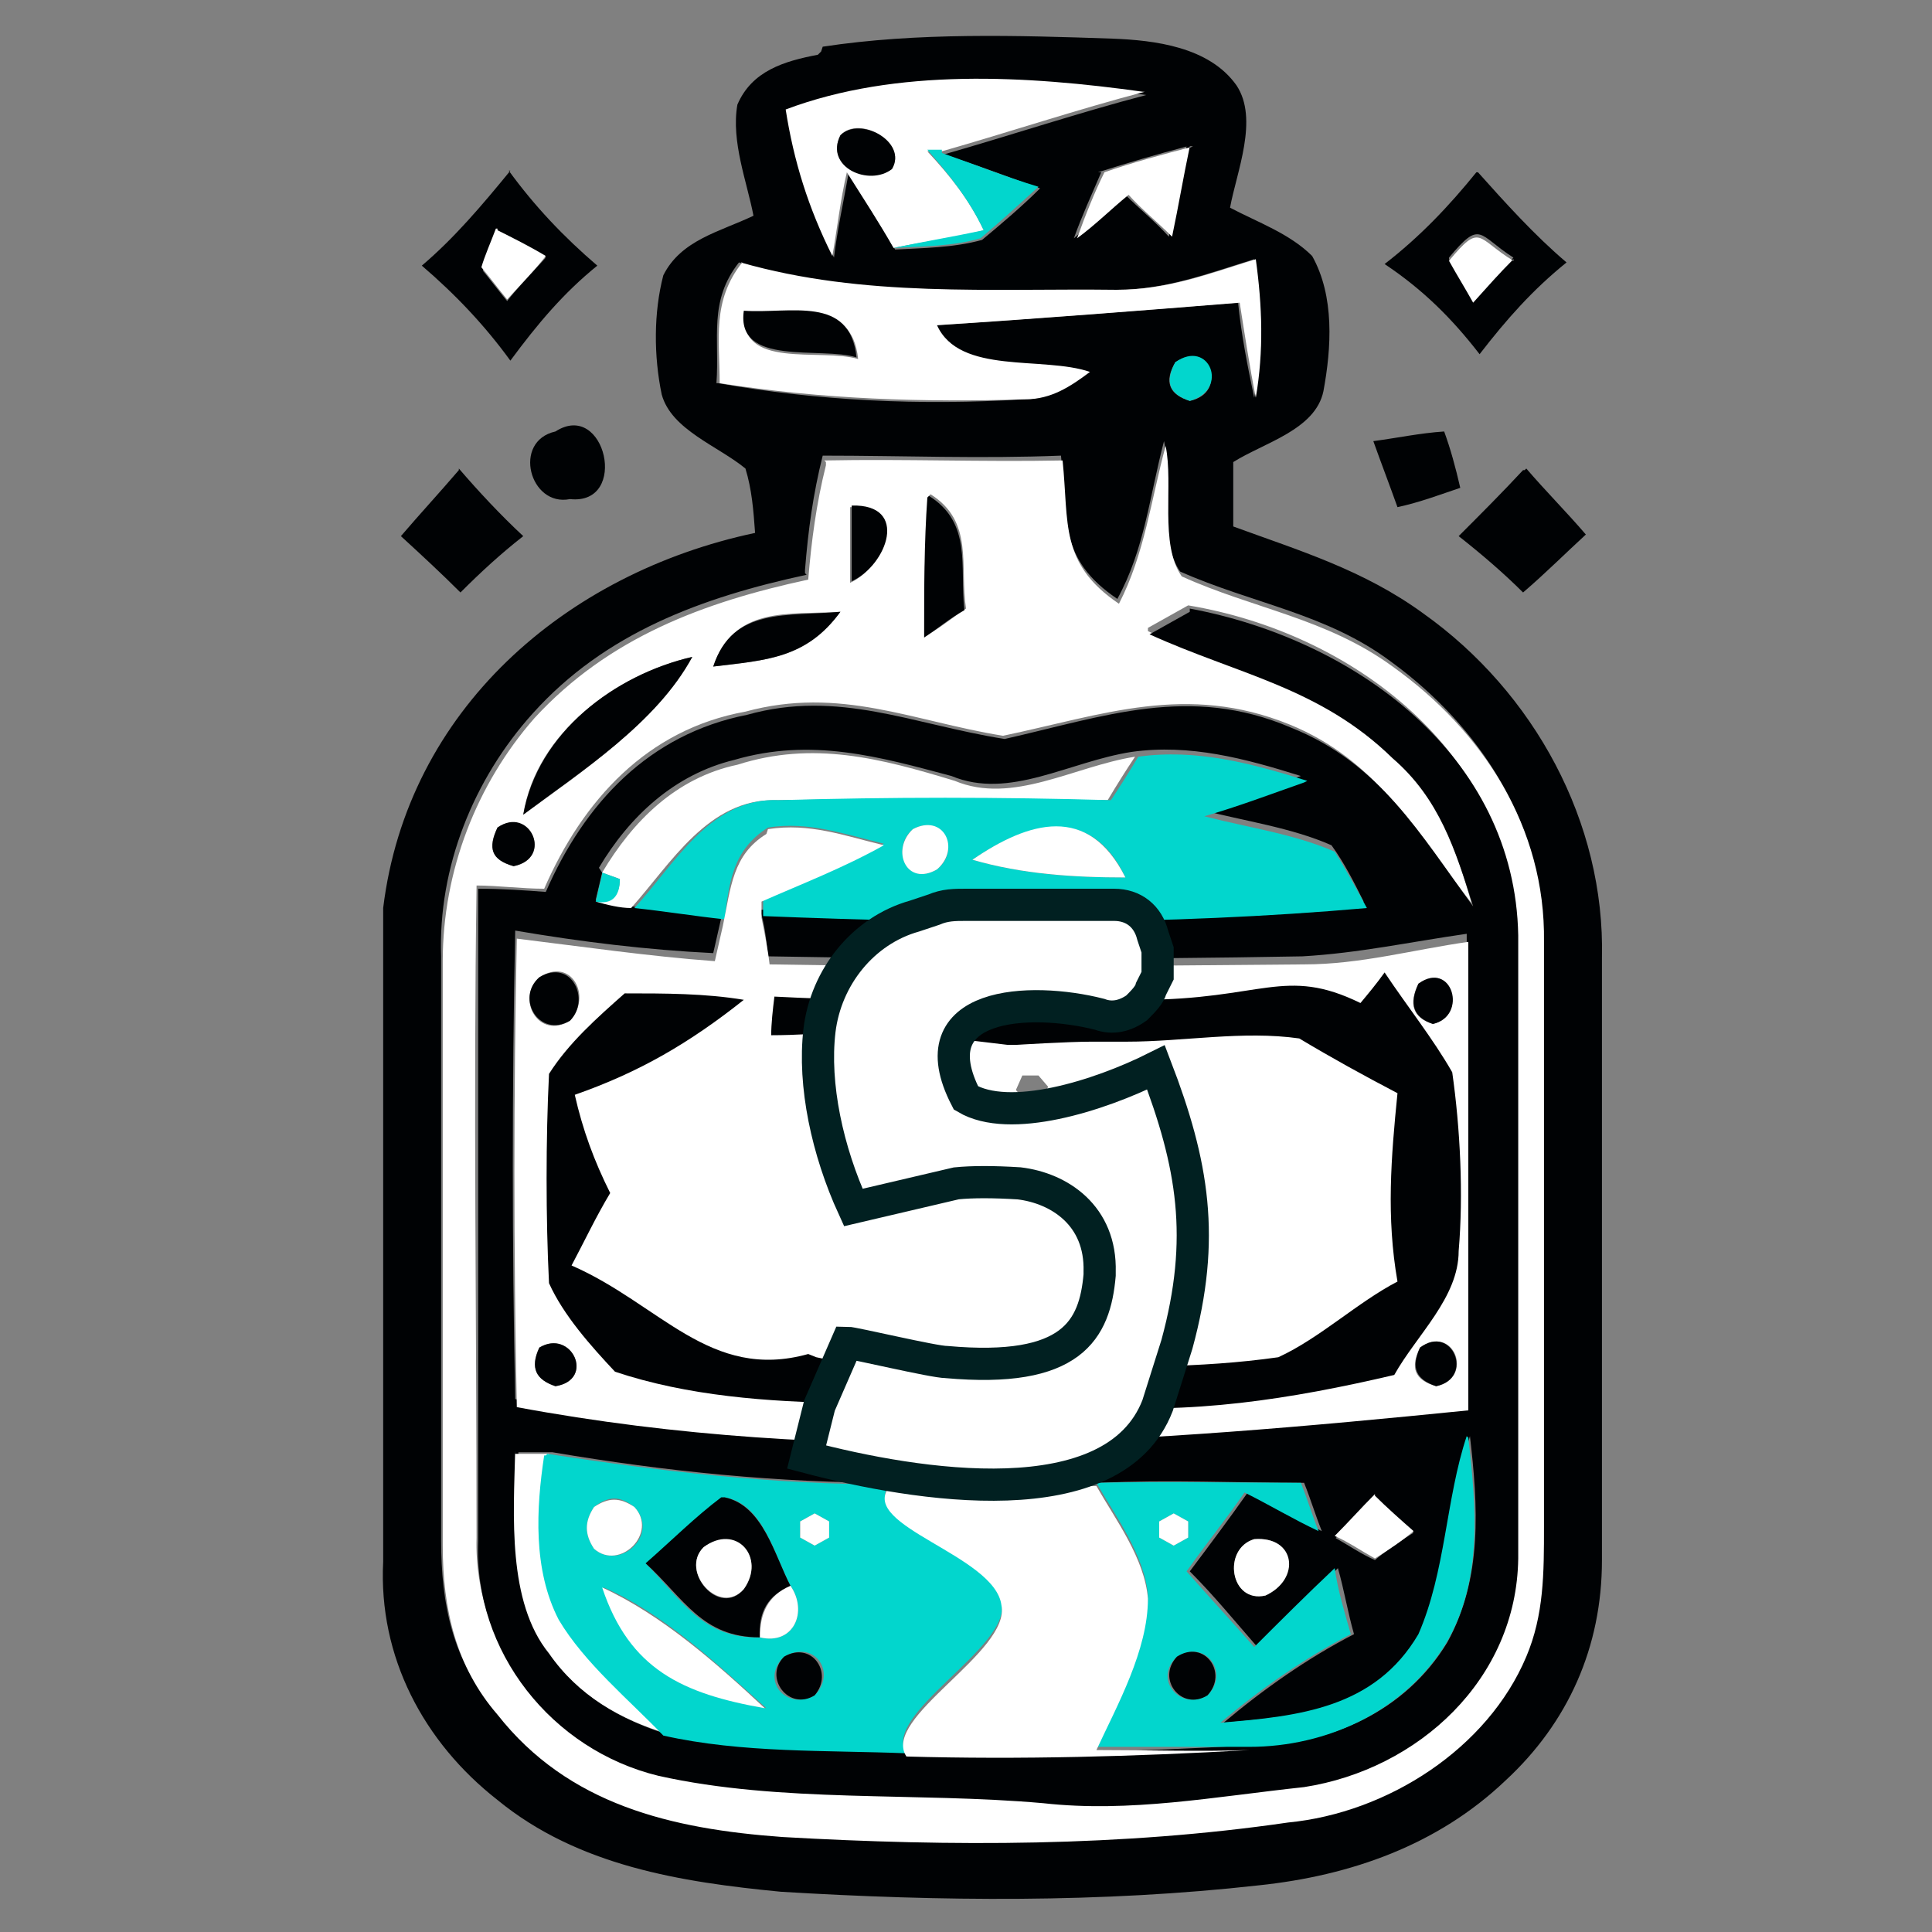 <?xml version="1.0" encoding="UTF-8"?>
<svg id="_Слой_1" data-name=" Слой 1" xmlns="http://www.w3.org/2000/svg" version="1.1" viewBox="0 0 120 120">
  <rect x="0" y="0" width="120" height="120" fill="#808080" stroke="none"/>
  <defs>
    <style>
      .cls-1 {
        fill: #012021;
      }

      .cls-1, .cls-2, .cls-3, .cls-4 {
        stroke-width: 0px;
      }

      .cls-5 {
        stroke: #012021;
        stroke-miterlimit: 10;
        stroke-width: 2px;
      }

      .cls-5, .cls-4 {
        fill: #fff;
      }

      .cls-2 {
        fill: #02d6cd;
      }

      .cls-3 {
        fill: #000204;
      }
    </style>
  </defs>
  <path id="p1" class="cls-3" d="M51.1,2.9c5.9-.9,12.1-.7,18-.5,2.6.1,6,.5,7.7,2.9,1.4,2.1,0,5.4-.4,7.6,1.7.9,3.7,1.6,5.1,3,1.4,2.5,1.2,5.7.7,8.4-.5,2.4-3.7,3.2-5.6,4.4v4c4.1,1.5,8.1,2.7,11.8,5.4,6.9,4.9,11.3,13,11.1,21.4v37.4c0,5.4-2.1,10.1-6,13.7-4.2,4-9.6,5.9-15.3,6.5-9.8,1.1-19.8,1-29.7.4-6.2-.6-12.6-1.6-17.6-5.7-4.6-3.6-7.4-8.9-7.1-14.8v-40.6c1.5-12.3,11.3-20.8,23.1-23.3-.1-1.4-.2-2.7-.6-4-1.7-1.4-4.6-2.4-5.2-4.6-.5-2.4-.5-5.1.1-7.4,1.1-2.2,3.5-2.7,5.6-3.7-.4-2.1-1.4-4.6-1-6.9.9-2.1,2.9-2.7,5-3.1l.2-.2ZM48.9,6.9c.5,3.2,1.5,6.1,2.9,9.1.2-1.7.6-3.5.9-5.2,1,1.5,1.9,3.1,2.9,4.7,1.7-.1,3.6-.1,5.4-.6,1.2-1,2.5-2.1,3.6-3.2-2-.7-4-1.5-6-2.1,4.2-1.2,8.4-2.6,12.6-3.7-7.2-1-15.3-1.4-22.2,1.1ZM68.4,10.7c-.6,1.4-1.2,2.7-1.7,4.1,1.1-.9,2.2-1.9,3.2-2.7.9.9,1.9,1.7,2.7,2.6.4-1.9.7-3.7,1.1-5.6-1.9.5-3.6,1-5.5,1.6h.1ZM44.6,23.8c6.2,1.1,12.6,1.4,19,1,1.6,0,2.7-.9,4-1.7-2.9-.9-8.1.4-9.5-2.9,6.2-.4,12.6-.9,18.8-1.4.2,2,.6,4,1,5.9.6-2.9.5-5.7,0-8.6-2.9.9-5.5,1.9-8.6,1.9-8,0-15.6.6-23.4-1.7-1.9,2.4-1.2,4.7-1.4,7.5h.1ZM73,22.5c-.7,1.2-.4,2,.9,2.4,2.4-.5,1.2-3.7-.9-2.4ZM50.1,35.7c-6.5,1.4-12.5,3.6-17,8.6-3.7,4.1-5.9,9.6-5.7,15.1v36.3c0,3.9.7,7.5,3.4,10.5,4.5,5.6,11,7.1,17.7,7.6,10.3.6,21.1.6,31.4-.9,6.1-.6,12.3-4.6,14.8-10.3,1.2-2.6,1.1-5.2,1.1-8.1v-36.3c.1-7-3.9-13.1-9.4-17.1-4-3-8.6-3.6-13.1-5.6-1.4-2-.5-5.6-1-8.1-.9,3.4-1.2,6.7-2.9,9.8-3.7-2.5-3.1-5-3.5-8.9-5,.2-9.8,0-14.8,0-.6,2.4-.9,4.6-1.1,7.1v.2Z"/>
  <path id="p2" class="cls-4" d="M71.1,5.7c-4.2,1.1-8.4,2.5-12.6,3.7h-.9c1.4,1.5,2.6,3,3.5,4.9-1.9.5-3.7.7-5.6,1.1-.9-1.6-1.9-3.1-2.9-4.7-.4,1.7-.6,3.5-.9,5.2-1.5-3-2.4-5.9-2.9-9.1,6.9-2.6,15-2.1,22.2-1.1ZM52.2,8.4c-1,1.9,1.7,3.1,3.2,2.1,1-1.6-2-3.4-3.2-2.1Z"/>
  <path id="p3" class="cls-3" d="M52.2,8.4c1.2-1.2,4.2.4,3.2,2.1-1.4,1.1-4.2-.1-3.2-2.1Z"/>
  <path id="p4" class="cls-2" d="M58.5,9.5c2,.7,4,1.5,6,2.1-1.2,1.1-2.4,2.2-3.6,3.2-1.7.5-3.6.5-5.4.6,1.9-.4,3.7-.7,5.6-1.1-.9-1.9-2.1-3.4-3.5-5h.9Z"/>
  <path id="p5" class="cls-4" d="M73.9,9.1c-.4,1.9-.7,3.7-1.1,5.6-.9-.9-1.9-1.7-2.7-2.6-1.1.9-2.1,1.9-3.2,2.7.5-1.4,1.1-2.9,1.7-4.1,1.7-.6,3.6-1.1,5.5-1.6h-.1Z"/>
  <path id="p6" class="cls-3" d="M31.6,10.6c1.6,2.2,3.4,4.1,5.5,5.9-2.1,1.7-3.7,3.6-5.4,5.9-1.6-2.2-3.4-4.1-5.5-5.9,2-1.7,3.7-3.7,5.5-5.9h-.1ZM29.9,16.7c.5.6,1.1,1.4,1.6,2,.7-.9,1.5-1.7,2.4-2.7-1-.5-2-1.1-3-1.6-.4.7-.6,1.5-.9,2.4h-.1Z"/>
  <path id="p7" class="cls-3" d="M91.8,10.7c1.7,1.9,3.5,3.9,5.5,5.6-2.1,1.7-3.7,3.5-5.4,5.7-1.7-2.2-3.5-4-5.9-5.6,2.2-1.7,4-3.6,5.7-5.7ZM90,16.1c.5.9,1,1.7,1.5,2.6.9-.9,1.6-1.7,2.5-2.7-2.2-1.4-2-2.4-4,0h0Z"/>
  <path id="p8" class="cls-4" d="M30.9,14.3c1,.5,2,1,3,1.6-.7.9-1.5,1.7-2.4,2.7-.5-.6-1.1-1.4-1.6-2,.2-.7.6-1.6.9-2.4h.1Z"/>
  <path id="p9" class="cls-4" d="M94,16.1c-.9.9-1.6,1.7-2.5,2.7-.5-.9-1-1.7-1.5-2.6,2-2.4,1.7-1.4,4,0h0Z"/>
  <path id="p10" class="cls-4" d="M46,16.3c7.7,2.2,15.5,1.6,23.4,1.7,3.1,0,5.7-1,8.6-1.9.4,2.9.5,5.7,0,8.6-.4-2-.7-4-1-5.9-6.2.5-12.6,1-18.8,1.4,1.4,3.1,6.6,1.9,9.5,2.9-1.2.9-2.4,1.7-4,1.7-6.4.2-12.6,0-19-1,0-2.7-.5-5.1,1.4-7.5h-.1ZM53.3,22.3c-.4-3.9-4.2-2.6-7-2.9-.5,3.6,4.7,2.2,7,2.9Z"/>
  <path id="p11" class="cls-3" d="M46.2,19.3c2.9.2,6.6-1,7,2.9-2.2-.7-7.5.6-7-2.9Z"/>
  <path id="p12" class="cls-2" d="M73,22.5c2.1-1.5,3.4,1.7.9,2.4-1.2-.4-1.6-1.1-.9-2.4Z"/>
  <path id="p13" class="cls-3" d="M34.5,26.8c3.1-2,4.6,4.6.9,4.2-2.5.5-3.6-3.6-.9-4.2Z"/>
  <path id="p14" class="cls-3" d="M89.7,26.8c.4,1.1.7,2.2,1,3.5-1.2.4-2.5.9-3.9,1.2-.5-1.4-1-2.7-1.5-4.1,1.5-.2,2.9-.5,4.4-.6Z"/>
  <path id="p15" class="cls-4" d="M51.2,28.6c5-.1,9.8.1,14.8,0,.4,3.9-.2,6.4,3.5,8.9,1.6-3.1,2-6.5,2.9-9.8.5,2.4-.4,6.1,1,8.1,4.4,2,9,2.6,13.1,5.6,5.6,4,9.5,10,9.4,17.1v36.3c0,2.9,0,5.5-1.1,8.1-2.4,5.7-8.6,9.7-14.8,10.3-10.3,1.5-20.9,1.5-31.4.9-6.9-.5-13.3-2-17.7-7.6-2.6-3-3.4-6.6-3.4-10.5v-36.3c0-5.6,2.1-11,5.7-15.1,4.6-5,10.5-7.2,17-8.6.2-2.4.5-4.7,1.1-7.1v-.2ZM52.8,36.2c2.2-1,3.7-4.9,0-4.7v4.7ZM57.7,30.8c-.2,2.9-.4,5.9-.2,8.7.9-.5,1.6-1.1,2.5-1.7-.4-2.7.5-5.4-2.2-7.1h0ZM44.3,41.4c3.4-.4,5.7-.5,7.9-3.4-3.2.2-6.6-.4-7.9,3.4ZM71.3,39.2c5.4,2.6,10.6,3.4,15.1,7.7,2.9,2.5,4,5.7,5,9.2-3.5-4.5-5.9-8.9-11.3-11.1-6.4-2.6-11.6-.6-17.8.7-5.6-.9-10.1-3.1-16-1.5-6.1,1.1-10.1,5.5-12.5,11-1.4,0-2.9-.2-4.2-.2-.2,13.5,0,26.9,0,40.5-.2,6.9,4.7,12.8,11.2,14.6,7.6,1.7,16.1,1.1,23.9,1.7,5.5.6,10.6-.4,16.2-1,7.1-1.1,13.2-6.7,13.3-14.2.1-12.8,0-25.8,0-38.7-.4-11.2-10.2-18.6-20.4-20.3l-2.5,1.4h0ZM32.5,50.6c3.7-2.7,8.2-5.7,10.5-9.8-4.7,1.1-9.7,4.7-10.5,9.8ZM30.9,51.4c-.6,1.2-.4,2,1,2.4,2.5-.5,1-3.7-1-2.4Z"/>
  <path id="p16" class="cls-3" d="M28.5,29.1c1.2,1.4,2.6,2.9,4,4.2-1.4,1.1-2.6,2.2-3.9,3.5-1.2-1.2-2.5-2.4-3.7-3.5,1.2-1.4,2.4-2.7,3.6-4.1h0Z"/>
  <path id="p17" class="cls-3" d="M94.8,29.1c1.2,1.4,2.5,2.7,3.7,4.1-1.2,1.1-2.5,2.4-3.9,3.6-1.2-1.2-2.6-2.4-4-3.5,1.4-1.4,2.7-2.7,4-4.1h.1Z"/>
  <path id="p18" class="cls-3" d="M52.9,31.4c3.6-.1,2.2,3.7,0,4.7v-4.7Z"/>
  <path id="p19" class="cls-3" d="M57.7,30.8c2.7,1.7,1.9,4.4,2.2,7.1-.9.5-1.6,1.1-2.5,1.7,0-3,0-5.9.2-8.7h0Z"/>
  <path id="p22" class="cls-3" d="M52.2,38c-2.1,2.9-4.6,3-7.9,3.4,1.2-3.7,4.6-3.1,7.9-3.4Z"/>
  <path id="p23" class="cls-3" d="M73.9,37.8c10.2,1.9,20.2,9.1,20.4,20.3v38.7c-.1,7.5-6.2,13.1-13.3,14.2-5.6.6-10.8,1.6-16.2,1-7.9-.7-16.3,0-23.9-1.7-6.6-1.6-11.5-7.7-11.2-14.6v-40.5c1.5,0,2.9.1,4.2.2,2.4-5.5,6.4-9.8,12.5-11,5.7-1.6,10.3.6,16,1.5,6.2-1.4,11.5-3.4,17.8-.7,5.5,2.2,8,6.6,11.3,11.1-1.1-3.5-2.1-6.7-5-9.2-4.5-4.4-9.6-5.2-15.1-7.7l2.5-1.4h0ZM37.4,54.2l-.4,1.7c.7.1,1.5.2,2.2.4,1.9.2,3.7.5,5.6.7l-.5,2.2c-4.1-.2-8.2-.7-12.3-1.4-.2,9.7-.2,19.5,0,29.1,19.9,3.7,39,2.2,59.1.2.1-9.7,0-19.5,0-29.1-3.5.5-6.7,1.2-10.2,1.4-11,.2-22.1.2-33.2,0-.1-1-.2-2-.5-2.9,12.5.6,25.1.6,37.5-.5-.6-1.2-1.2-2.4-2-3.5-2.5-1.1-5.4-1.5-8.1-2.2,2.1-.7,4.1-1.4,6.2-2.1-3.5-1.1-6.9-2-10.5-1.5-3.9.6-7.6,3-11.2,1.5-4.5-1.2-8.7-2.4-13.5-1-3.7.9-6.5,3.5-8.4,6.7h0ZM41.3,107.7c4.9,1.1,10.1.9,15.1,1.1,7.1.2,14.2,0,21.3-.4,4.9,0,9.6-2.1,12.2-6.4,2.2-4,1.9-8.5,1.4-12.8-1.2,4-1.2,8.5-3,12.3-2.7,4.7-7.5,5.1-12.3,5.5,2.5-2.1,5.2-4,8.1-5.5-.4-1.4-.6-2.7-1-4.1-1.6,1.6-3.2,3.2-5,4.9-1.4-1.6-2.7-3.2-4.2-4.7,1.2-1.6,2.4-3.2,3.6-4.9,1.5.7,3,1.6,4.6,2.4-.4-1-.7-2-1.1-3-4.2,0-8.5-.2-12.7,0h-12.8c-7.2,0-14.1-.7-21.2-1.9h-2.1c-.1,4-.5,9.2,2.1,12.6,1.7,2.6,4.4,4.1,7.4,5h-.2ZM82.9,95.5c.9.5,1.6,1,2.5,1.4.7-.6,1.6-1.2,2.4-1.7-.7-.7-1.6-1.5-2.4-2.2-.9.9-1.6,1.7-2.5,2.6ZM77.9,95.6c-2,.6-1.5,4,.7,3.5,2.1-1,1.9-3.7-.7-3.5Z"/>
  <path id="p24" class="cls-3" d="M43,40.8c-2.2,4.1-6.9,7.1-10.5,9.8.9-5.1,5.7-8.7,10.5-9.8Z"/>
  <path id="p27" class="cls-4" d="M59.3,48.5c3.6,1.5,7.4-.9,11.2-1.5-.6.9-1.1,1.7-1.7,2.7-6.9-.1-13.7-.1-20.6,0-4.2-.1-6.5,3.9-9,6.7-.7,0-1.5-.2-2.2-.4,1,.1,1.5-.4,1.5-1.4l-1.1-.4c1.9-3.2,4.6-5.9,8.4-6.7,4.7-1.5,8.9-.4,13.5,1h.1Z"/>
  <path id="p28" class="cls-2" d="M81,48.6c-2,.7-4.1,1.5-6.2,2.1,2.7.7,5.6,1.1,8.1,2.2.7,1.1,1.4,2.4,2,3.5-12.5,1.1-25.1,1-37.5.5v-1c2.5-1.1,5.1-2.1,7.5-3.5-2.5-.6-4.7-1.4-7.2-1-2.2,1.4-2.4,3.4-2.7,5.7-1.9-.2-3.7-.5-5.6-.7,2.5-2.7,4.7-6.9,9-6.7,6.9-.2,13.7-.2,20.6,0,.6-.9,1.1-1.7,1.7-2.7,3.6-.5,7,.4,10.5,1.5h0ZM56.7,51.5c-1.4,1.2-.4,3.6,1.5,2.5,1.5-1.2.4-3.5-1.5-2.5ZM60.4,53.4c3.1.9,6.2,1.1,9.5,1.1-2.1-4.5-6-3.5-9.5-1.1Z"/>
  <path id="p31" class="cls-3" d="M30.9,51.4c2-1.4,3.5,1.9,1,2.4-1.4-.4-1.6-1.1-1-2.4Z"/>
  <path id="p32" class="cls-4" d="M47.7,51.5c2.6-.4,4.7.4,7.2,1-2.5,1.4-5.1,2.4-7.6,3.5v1c.2,1,.4,2,.5,2.9,11,.2,22.1.1,33.2,0,3.5,0,6.7-.9,10.2-1.4v29.1c-19.9,2-39.2,3.5-59.1-.2-.2-9.7-.2-19.5,0-29.1,4.1.5,8.2,1.1,12.3,1.4l.5-2.2c.5-2.4.6-4.4,2.7-5.7h0ZM33.5,60.7c-1.5,1.4,0,3.9,1.9,2.7,1.4-1.5.1-4-1.9-2.7ZM88.1,61.1c-.6,1.2-.4,2.1.9,2.5,2.2-.5,1.1-4-.9-2.5ZM63.5,66.8l-.4.9.6.7h1l.4-.9-.6-.7h-1ZM33.5,83.7c-.6,1.2-.2,2,1,2.4,2.5-.4,1-3.6-1-2.4ZM88.2,83.7c-.6,1.2-.4,2,1,2.4,2.4-.5,1.1-3.9-1-2.4Z"/>
  <path id="p33" class="cls-4" d="M56.7,51.5c1.9-1,3,1.2,1.5,2.5-1.9,1.1-2.9-1.2-1.5-2.5Z"/>
  <path id="p34" class="cls-4" d="M69.9,54.5c-3.2,0-6.4-.2-9.5-1.1,3.5-2.4,7.2-3.5,9.5,1.1Z"/>
  <path id="p36" class="cls-2" d="M37.4,54.2l1.1.4c0,1.1-.5,1.6-1.5,1.4,0,0,.4-1.7.4-1.7Z"/>
  <path id="p38" class="cls-3" d="M33.5,60.7c2-1.2,3.2,1.4,1.9,2.7-1.9,1.1-3.4-1.4-1.9-2.7Z"/>
  <path id="p39" class="cls-3" d="M88.1,61.1c2.1-1.5,3.1,2,.9,2.5-1.2-.4-1.5-1.2-.9-2.5Z"/>
  <path id="p40" class="cls-3" d="M50.7,84.3c4.5,1,9.4.5,14,.6,4.9,0,9.8.1,14.7-.6,2.6-1.2,4.9-3.4,7.4-4.7-.7-4-.4-7.7,0-11.7-2.1-1.1-4.1-2.2-6.1-3.4-3.5-.5-7.2.2-10.7.2,0,.6,0,0,0,0h-2.2c-1.5,0-4.7.2-4.7.2h-.5c-1.6-.2-3.4-.4-5.1-.6h0c-3.1-.5-6.5,0-9.6,0,0-.7.1-1.6.2-2.4,7.6.4,15.1.2,22.7.2s9-2.1,13.7.2c.5-.6,1-1.2,1.5-1.9,1.4,2.1,3,4.1,4.2,6.2.5,3.5.7,7.6.4,11.1,0,2.9-2.6,5.2-4,7.7-6.4,1.5-12.7,2.5-19.3,1.9-9.4-.6-20.1.9-29.1-2.1-1.5-1.6-3.2-3.5-4.1-5.5-.2-4-.2-9,0-13,1.2-1.9,3-3.5,4.7-5,2.5,0,5,0,7.4.4-3.4,2.7-6.5,4.5-10.5,5.9.5,2.2,1.2,4.1,2.2,6.1-.9,1.5-1.6,3-2.4,4.5,5.5,2.4,8.6,7.2,14.7,5.5"/>
  <path id="p49" class="cls-3" d="M33.5,83.7c2-1.2,3.5,2,1,2.4-1.2-.4-1.6-1.1-1-2.4Z"/>
  <path id="p50" class="cls-3" d="M88.2,83.7c2-1.5,3.4,1.9,1,2.4-1.2-.4-1.6-1.1-1-2.4Z"/>
  <path id="p51" class="cls-4" d="M32,90.3h2.1c-.5,3.4-.7,7.1.9,10.2,1.6,2.7,4.4,4.9,6.5,7.2-3-.9-5.6-2.4-7.4-5-2.6-3.2-2.2-8.6-2.1-12.6h0Z"/>
  <path id="p52" class="cls-2" d="M91.2,89.3c.5,4.4.9,8.9-1.4,12.8-2.6,4.2-7.4,6.4-12.2,6.4h-9.5c1.4-2.9,3.2-6.2,3.2-9.4-.2-2.5-2-4.9-3.2-7,4.2-.1,8.5,0,12.7,0,.4,1,.7,2,1.1,3-1.5-.7-3-1.6-4.6-2.4-1.1,1.6-2.4,3.2-3.6,4.9,1.4,1.6,2.9,3.2,4.2,4.7,1.6-1.6,3.2-3.2,5-4.9.2,1.4.6,2.7,1,4.1-2.9,1.5-5.6,3.4-8.1,5.5,4.9-.4,9.6-.9,12.3-5.5,1.7-3.9,1.7-8.4,3-12.3ZM72,94.5v1l.9.5.9-.5v-1l-.9-.5-.9.5ZM73.1,102.9c-1.5,1.4.2,3.4,1.9,2.4,1.4-1.4-.1-3.5-1.9-2.4Z"/>
  <path id="p53" class="cls-2" d="M34,90.3c7.1,1.1,14,1.9,21.2,1.9-1.7,2.5,6.8,4.4,7,7.4.6,2.7-7.5,6.9-5.9,9.3-5-.2-10.2,0-15.1-1.1-2.1-2.2-4.9-4.5-6.5-7.2-1.6-3.1-1.4-6.9-.9-10.2h.1ZM36.9,93.6c-.6.9-.6,1.7,0,2.6,1.6,1.4,4.1-.9,2.5-2.6-.9-.7-1.6-.7-2.5,0ZM40.1,97.1c2.2,2.2,3.5,4.7,7.1,4.6,2.1.5,3-1.6,1.9-3.2-1-1.9-1.7-5.1-4.1-5.5-1.7,1.2-3.2,2.7-4.7,4.1h-.1ZM49.7,94.5v1l.9.5.9-.5v-1l-.9-.5-.9.5ZM47.6,106.1c-3-2.7-6.4-5.9-10.1-7.5,1.7,5.2,5,6.6,10.1,7.5ZM48.7,102.9c-1.5,1.4.1,3.4,1.9,2.4,1.4-1.4,0-3.5-1.9-2.4Z"/>
  <path id="p54" class="cls-4" d="M55.3,92.3h12.8c1.2,2.1,3,4.5,3.2,7,0,3.2-1.9,6.6-3.2,9.4,3.1,0,6.4.1,9.5,0-7.1.4-14.2.6-21.3.4-1.6-2.4,6.5-6.5,5.9-9.4-.4-3.1-8.8-4.9-7-7.3h.1Z"/>
  <path id="p55" class="cls-4" d="M36.9,93.6c.9-.6,1.6-.6,2.5,0,1.5,1.6-.9,4-2.5,2.6-.6-.9-.6-1.7,0-2.6Z"/>
  <path id="p56" class="cls-3" d="M45,93c2.4.5,3.1,3.6,4.1,5.5-1.4.6-2,1.6-1.9,3.2-3.6,0-4.7-2.4-7.1-4.6,1.6-1.4,3.1-2.9,4.7-4.1h.1ZM43.7,96.1c-1.5,1.5,1,4.4,2.5,2.6,1.4-1.9-.5-4-2.5-2.6Z"/>
  <path id="p57" class="cls-4" d="M85.4,92.9c.7.7,1.6,1.5,2.4,2.2-.7.6-1.6,1.2-2.4,1.7-.9-.5-1.6-1-2.5-1.4.9-.9,1.6-1.7,2.5-2.6Z"/>
  <path id="p58" class="cls-4" d="M49.7,94.5l.9-.5.9.5v1l-.9.5-.9-.5v-1Z"/>
  <path id="p60" class="cls-4" d="M72,94.5l.9-.5.9.5v1l-.9.5-.9-.5v-1Z"/>
  <path id="p61" class="cls-4" d="M43.7,96.1c2-1.5,3.9.6,2.5,2.6-1.5,1.7-4-1.1-2.5-2.6Z"/>
  <path id="p62" class="cls-4" d="M77.9,95.6c2.6-.2,2.9,2.5.7,3.5-2.2.5-2.7-2.9-.7-3.5Z"/>
  <path id="p63" class="cls-4" d="M37.4,98.6c3.7,1.7,7.1,4.7,10.1,7.5-5.1-.9-8.4-2.4-10.1-7.5Z"/>
  <path id="p64" class="cls-4" d="M49.1,98.5c1.1,1.6.2,3.7-1.9,3.2,0-1.5.5-2.6,1.9-3.2Z"/>
  <path id="p65" class="cls-3" d="M48.7,102.9c1.7-1,3.1,1,1.9,2.4-1.6,1-3.2-1.1-1.9-2.4Z"/>
  <path id="p66" class="cls-3" d="M73.1,102.9c1.7-1.1,3.2,1,1.9,2.4-1.6,1-3.2-1-1.9-2.4Z"/>
  <path class="cls-1" d="M2.1,69.3"/>
  <path class="cls-5" d="M68.3,79c.1-3.5-2.5-5.2-5-5.5-1.6-.1-2.9-.1-3.9,0h0l-6.4,1.5c-1.6-3.5-2.5-7.6-2.1-11,.4-3.3,2.7-6.2,5.9-7.1l1.2-.4c.7-.3,1.3-.3,2-.3h9.2c1.2,0,2.1.7,2.4,1.9l.3.9v1.6l-.4.8c-.1.4-.5.8-.9,1.2-.7.5-1.5.7-2.3.4-4.3-1.1-11.4-.8-8.3,5.2,2.7,1.6,8.2-.1,11.8-1.9,2.3,6,3.1,10.6,1.3,17.2l-1.2,3.8c-2.7,7-15,5-21.8,3.2l.8-3.2,1.7-3.9c.4,0,5.4,1.2,6.2,1.2,7.8.7,9.2-2,9.5-5.4v-.3Z"/>
</svg>